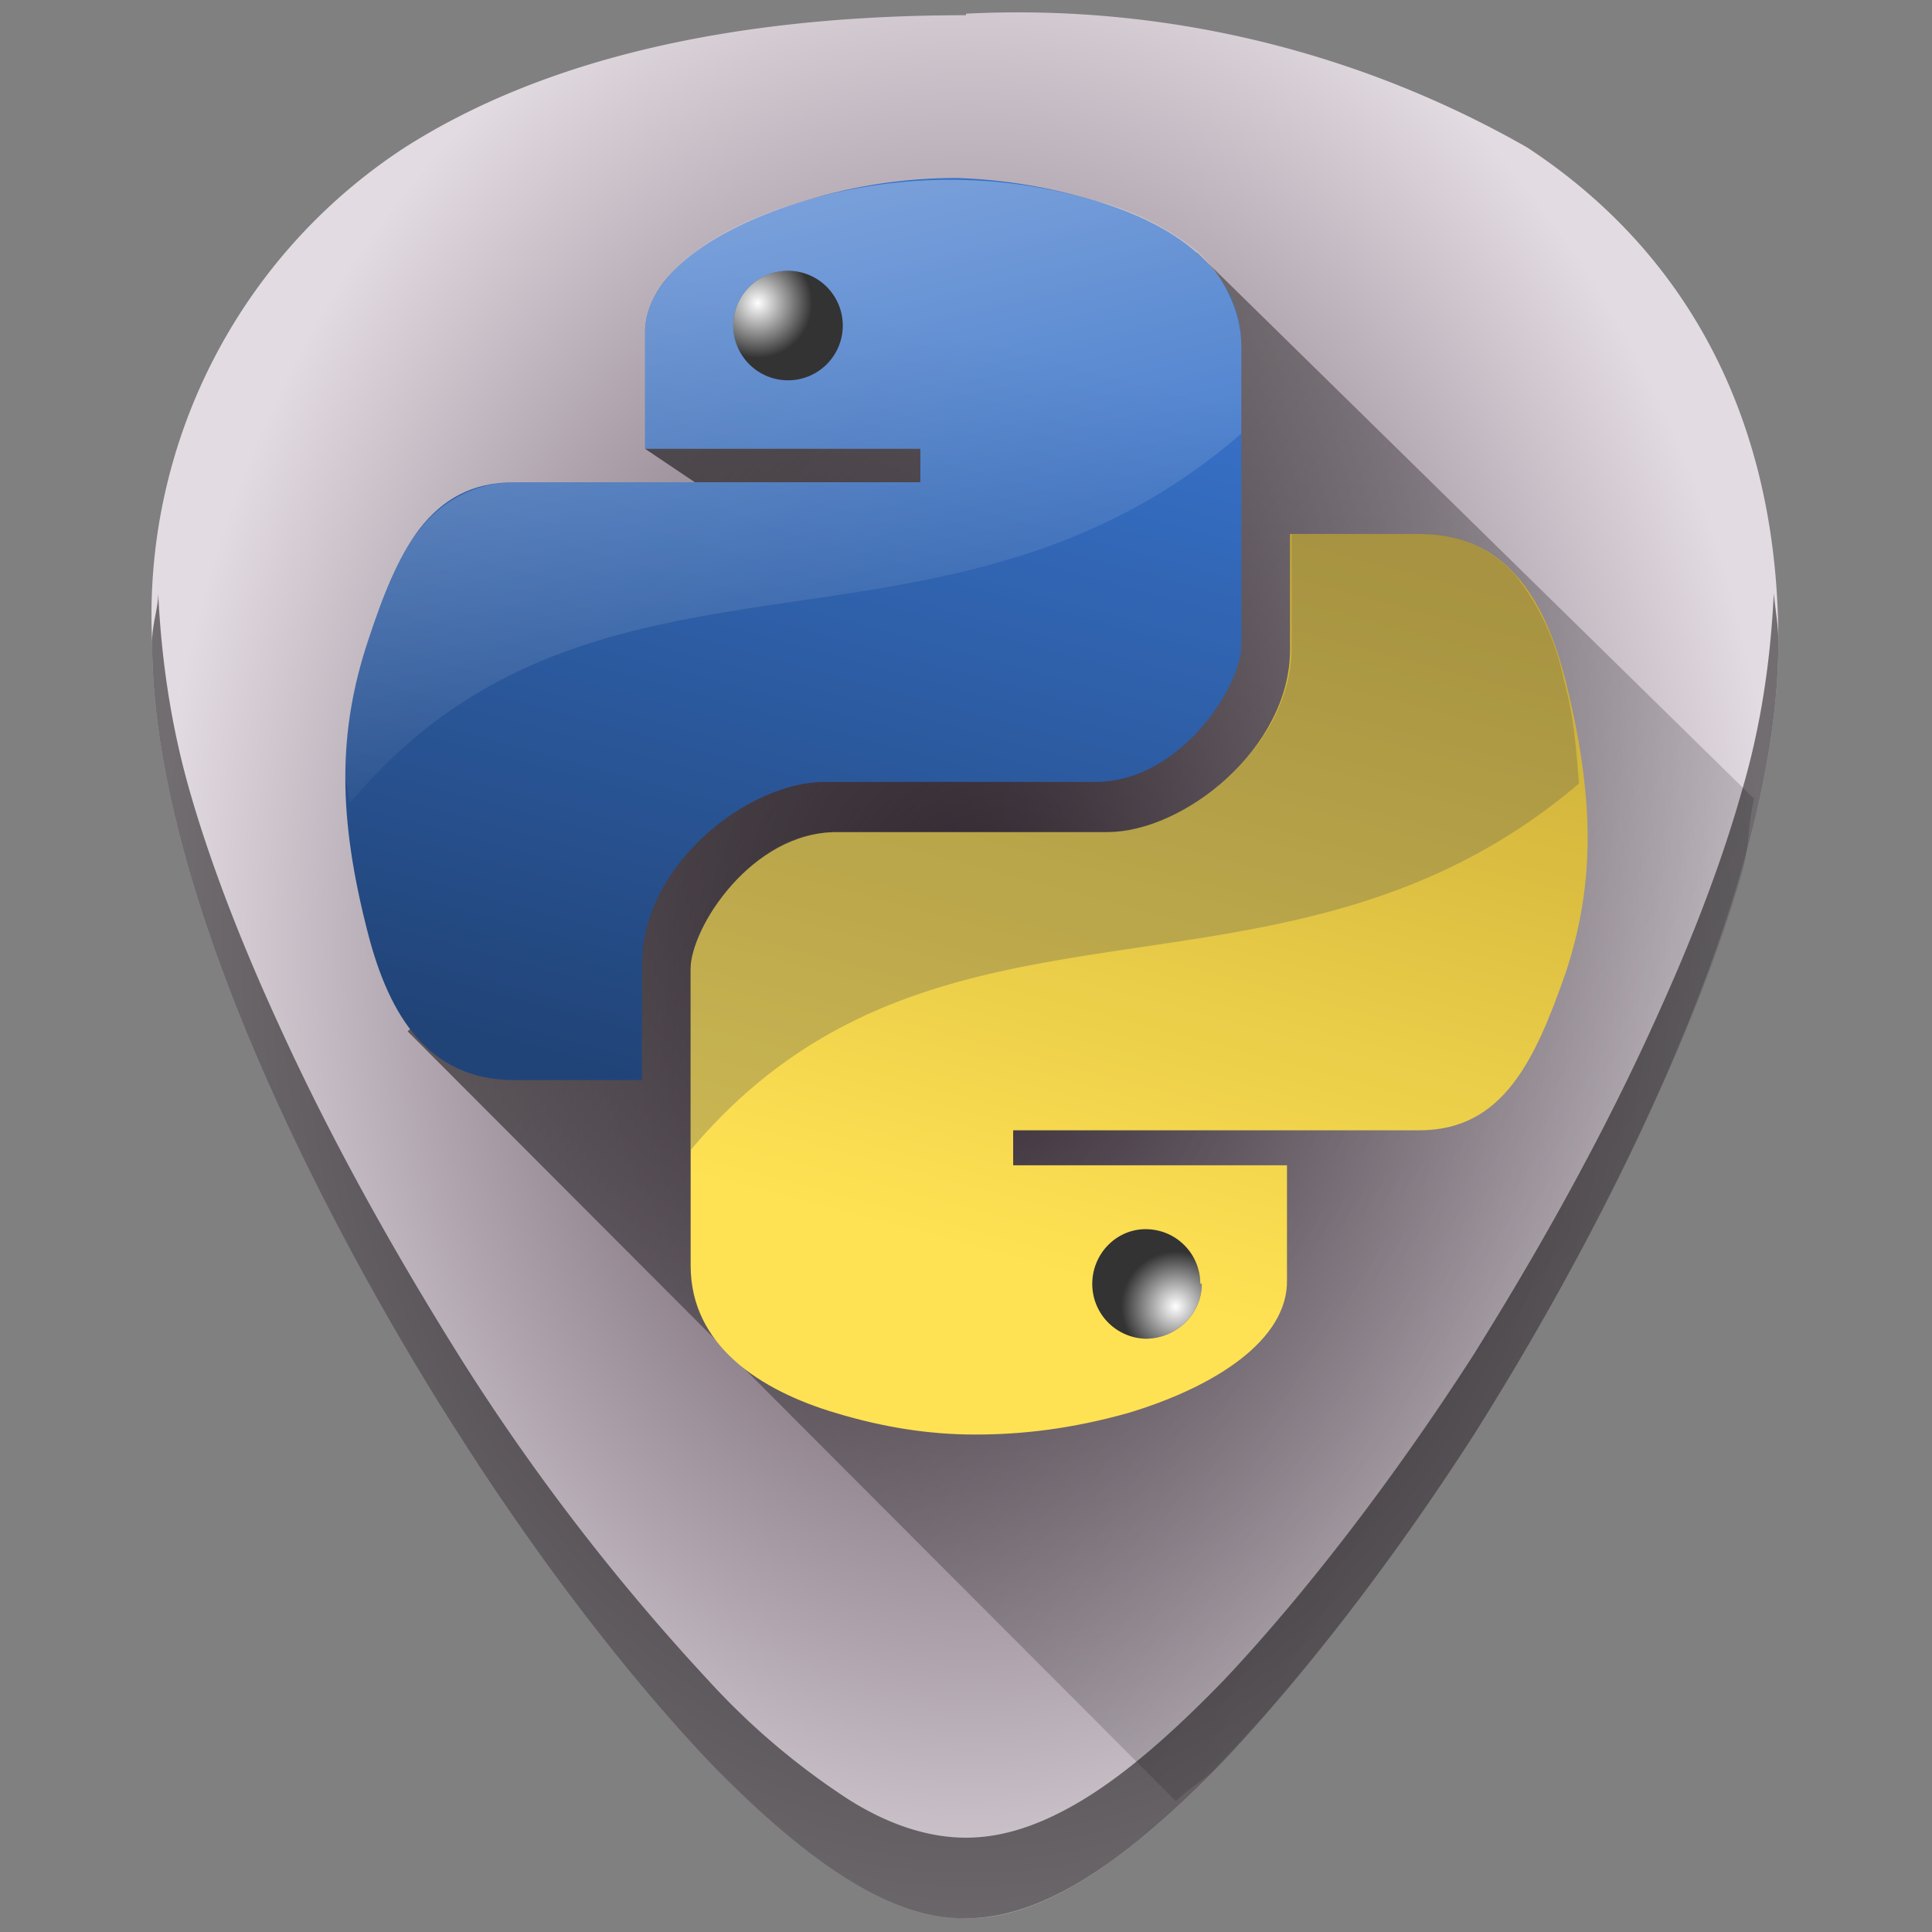 <?xml version="1.0" encoding="UTF-8" standalone="no"?>
<svg
   xmlns:dc="http://purl.org/dc/elements/1.1/"
   xmlns:cc="http://creativecommons.org/ns#"
   xmlns:rdf="http://www.w3.org/1999/02/22-rdf-syntax-ns#"
   xmlns:svg="http://www.w3.org/2000/svg"
   xmlns="http://www.w3.org/2000/svg"
   xmlns:xlink="http://www.w3.org/1999/xlink"
   xmlns:sodipodi="http://sodipodi.sourceforge.net/DTD/sodipodi-0.dtd"
   xmlns:inkscape="http://www.inkscape.org/namespaces/inkscape"
   width="48"
   height="48"
   viewBox="0 0 12.7 12.7"
   version="1.1"
   id="svg72"
   sodipodi:docname="python.svg"
   inkscape:version="0.92.4 (5da689c313, 2019-01-14)">
  <rect x="0" y="0" width="12.7" height="12.7" fill="#808080" stroke="none"/>
  <sodipodi:namedview
     pagecolor="#ffffff"
     bordercolor="#666666"
     borderopacity="1"
     objecttolerance="10"
     gridtolerance="10"
     guidetolerance="10"
     inkscape:pageopacity="0"
     inkscape:pageshadow="2"
     inkscape:window-width="1112"
     inkscape:window-height="480"
     id="namedview74"
     showgrid="false"
     inkscape:zoom="4.9166667"
     inkscape:cx="2.1355932"
     inkscape:cy="24"
     inkscape:window-x="0"
     inkscape:window-y="25"
     inkscape:window-maximized="0"
     inkscape:current-layer="svg72" />
  <defs
     id="defs44">
    <linearGradient
       id="g">
      <stop
         offset="0"
         stop-color="#483745"
         id="stop2" />
      <stop
         offset="1"
         stop-color="#e3dbe2"
         id="stop4" />
    </linearGradient>
    <linearGradient
       id="c">
      <stop
         offset="0"
         id="stop7" />
      <stop
         offset="1"
         stop-opacity="0"
         id="stop9" />
    </linearGradient>
    <linearGradient
       id="a">
      <stop
         offset="0"
         stop-color="#37a8f3"
         id="stop12" />
      <stop
         offset="1"
         stop-color="#366c99"
         id="stop14" />
    </linearGradient>
    <linearGradient
       id="b">
      <stop
         stop-color="#ffe253"
         offset="0"
         id="stop17" />
      <stop
         stop-color="#ffca1c"
         offset="1"
         id="stop19" />
    </linearGradient>
    <linearGradient
       xlink:href="#c"
       id="i"
       gradientUnits="userSpaceOnUse"
       x1="3.17"
       y1="286.7"
       x2="12.87"
       y2="292.98"
       gradientTransform="translate(0,-284.3)" />
    <linearGradient
       xlink:href="#d"
       id="j"
       x1="13.36"
       y1="31.47"
       x2="20.32"
       y2="5.8"
       gradientUnits="userSpaceOnUse"
       gradientTransform="matrix(0.2,0,0,0.2,1.54,0.8)" />
    <linearGradient
       id="d">
      <stop
         offset="0"
         stop-color="#214478"
         id="stop24" />
      <stop
         offset="1"
         stop-color="#3771c8"
         id="stop26" />
    </linearGradient>
    <linearGradient
       xlink:href="#e"
       id="k"
       x1="12.53"
       y1="3.44"
       x2="16.87"
       y2="21.31"
       gradientUnits="userSpaceOnUse"
       gradientTransform="matrix(0.2,0,0,0.2,1.54,0.8)" />
    <linearGradient
       id="e">
      <stop
         offset="0"
         stop-color="#fff"
         id="stop30" />
      <stop
         offset="1"
         stop-color="#fff"
         stop-opacity="0"
         id="stop32" />
    </linearGradient>
    <radialGradient
       xlink:href="#e"
       id="l"
       cx="17.21"
       cy="6"
       fx="17.21"
       fy="6"
       r="1.79"
       gradientTransform="matrix(0.2,0,0,0.202,1.54,0.78)"
       gradientUnits="userSpaceOnUse" />
    <linearGradient
       xlink:href="#f"
       id="m"
       x1="28.11"
       y1="38.18"
       x2="34.65"
       y2="13.55"
       gradientUnits="userSpaceOnUse"
       gradientTransform="matrix(0.2,0,0,0.2,1.54,0.8)" />
    <linearGradient
       id="f">
      <stop
         offset="0"
         stop-color="#ffe253"
         id="stop37" />
      <stop
         offset="1"
         stop-color="#c8ab37"
         id="stop39" />
    </linearGradient>
    <radialGradient
       xlink:href="#e"
       id="n"
       cx="17.21"
       cy="6"
       fx="17.21"
       fy="6"
       r="1.79"
       gradientTransform="matrix(-0.2,0,0,-0.202,11.17,9.8)"
       gradientUnits="userSpaceOnUse" />
    <radialGradient
       xlink:href="#g"
       id="h"
       cx="6.35"
       cy="290.65"
       fx="6.35"
       fy="290.65"
       r="5.35"
       gradientTransform="matrix(1,-0.007,0.009,1.3,-2.6,-371.53)"
       gradientUnits="userSpaceOnUse" />
  </defs>
  <path
     d="M 6.35,0.1 C 4.81,0.1 3.57,0.39 2.66,0.97 A 3.67,3.67 0 0 0 1,4.22 c 0,1.91 1.54,4.47 2.01,5.2 0.54,0.85 1.13,1.61 1.65,2.16 0.68,0.7 1.21,1.03 1.7,1.03 0.47,0 1,-0.33 1.68,-1.03 0.52,-0.55 1.11,-1.31 1.65,-2.15 0.47,-0.74 2,-3.3 2,-5.21 0,-1.42 -0.57,-2.54 -1.65,-3.25 A 6.75,6.75 0 0 0 6.35,0.09 Z"
     id="path46"
     style="fill:url(#h)"
     inkscape:connector-curvature="0" />
  <path
     d="M 1.04,3.9 C 1.04,4 1,4.1 1,4.22 c 0,1.91 1.54,4.47 2.01,5.2 0.54,0.85 1.13,1.61 1.65,2.16 0.68,0.7 1.21,1.03 1.69,1.03 0.48,0 1.01,-0.33 1.69,-1.03 0.52,-0.55 1.11,-1.31 1.65,-2.15 0.47,-0.74 2,-3.3 2,-5.21 C 11.69,4.11 11.67,4.01 11.66,3.9 11.64,4.32 11.58,4.76 11.45,5.2 11.3,5.73 11.09,6.25 10.87,6.73 10.43,7.7 9.92,8.53 9.69,8.9 9.15,9.74 8.56,10.5 8.04,11.05 7.7,11.4 7.4,11.66 7.12,11.83 6.84,12 6.59,12.08 6.35,12.08 6.11,12.08 5.85,12 5.58,11.83 A 4.76,4.76 0 0 1 4.66,11.05 14.41,14.41 0 0 1 3.01,8.9 C 2.78,8.53 2.27,7.7 1.83,6.73 1.61,6.25 1.4,5.73 1.25,5.21 1.12,4.76 1.06,4.32 1.04,3.9 Z"
     id="path48"
     inkscape:connector-curvature="0"
     style="opacity:0.5" />
  <path
     d="m 7.73,11.84 c 0.1,-0.1 0.2,-0.14 0.3,-0.26 0.53,-0.55 1.12,-1.31 1.66,-2.15 0.23,-0.37 0.74,-1.2 1.18,-2.17 0.22,-0.48 0.43,-1 0.58,-1.52 0.05,-0.17 0.04,-0.32 0.08,-0.49 L 7.87,1.66 4.24,2.95 5.58,3.85 2.68,6.78 Z"
     id="path50"
     style="opacity:0.6;fill:url(#i)"
     inkscape:connector-curvature="0" />
  <path
     d="M 8.47,8.33 C 8.47,8.87 7.9,9.15 7.41,9.29 6.69,9.49 6.11,9.47 5.5,9.29 5,9.14 4.53,8.84 4.53,8.33 V 6.47 c 0,-0.62 0.46,-1 0.97,-1 h 1.7 c 0.65,0 1.29,-0.66 1.28,-1.31 V 3.5 h 0.85 c 0.56,0 0.82,0.41 0.96,0.96 0.19,0.76 0.2,1.33 0,1.93 -0.2,0.58 -0.4,1.03 -0.96,1.03 h -2.87 2 z"
     id="path52"
     inkscape:connector-curvature="0"
     style="fill:none" />
  <path
     d="m 5.29,1.32 c 0.72,-0.21 1.3,-0.18 1.91,0 0.5,0.14 0.96,0.45 0.96,0.96 v 1.95 c 0,0.28 -0.4,0.91 -0.96,0.91 H 5.42 c -0.5,0 -1.2,0.55 -1.2,1.2 V 7.1 H 3.37 C 2.81,7.1 2.55,6.69 2.41,6.14 2.22,5.37 2.21,4.8 2.41,4.21 2.61,3.63 2.81,3.18 3.37,3.18 h 2.87 -2 V 2.2 c 0,-0.4 0.48,-0.72 1.05,-0.88 z"
     id="path54"
     inkscape:connector-curvature="0"
     style="fill:none" />
  <path
     d="m 6.29,1.17 c -0.31,0 -0.64,0.04 -1,0.15 C 4.72,1.49 4.23,1.8 4.24,2.2 V 2.95 H 6.05 V 3.17 H 4.24 5.13 3.38 c -0.56,0 -0.77,0.46 -0.96,1.04 -0.2,0.6 -0.2,1.16 0,1.93 0.14,0.54 0.4,0.96 0.96,0.96 H 4.22 V 6.34 c 0,-0.66 0.7,-1.2 1.2,-1.2 H 7.2 c 0.56,0 0.96,-0.63 0.96,-0.9 V 2.28 C 8.16,1.77 7.71,1.47 7.2,1.32 6.9,1.23 6.6,1.18 6.29,1.17 Z"
     id="path56"
     style="fill:url(#j)"
     inkscape:connector-curvature="0" />
  <path
     d="M 8.16,2.85 V 2.28 A 0.78,0.78 0 0 0 8.08,1.94 0.9,0.9 0 0 0 7.88,1.66 1.73,1.73 0 0 0 7.2,1.32 3.37,3.37 0 0 0 5.29,1.32 C 5.01,1.4 4.74,1.52 4.55,1.67 A 0.93,0.93 0 0 0 4.32,1.92 0.52,0.52 0 0 0 4.24,2.2 V 2.95 H 6.05 V 3.17 H 4.24 5.13 3.38 A 0.77,0.77 0 0 0 3.02,3.26 0.78,0.78 0 0 0 2.76,3.48 C 2.61,3.66 2.51,3.92 2.42,4.21 2.32,4.51 2.27,4.8 2.27,5.11 L 2.3,5.28 C 3.93,3.33 6.2,4.55 8.16,2.85 Z"
     id="path58"
     style="opacity:0.34;fill:url(#k)"
     inkscape:connector-curvature="0" />
  <path
     d="m 4.82,2.14 a 0.36,0.36 0 1 1 0.72,0 0.36,0.36 0 0 1 -0.72,0 z"
     id="path60"
     inkscape:connector-curvature="0"
     style="fill:#333333" />
  <path
     d="m 4.82,2.14 a 0.36,0.36 0 1 1 0.72,0 0.36,0.36 0 0 1 -0.72,0 z"
     id="path62"
     style="fill:url(#l)"
     inkscape:connector-curvature="0" />
  <path
     d="m 6.41,9.43 c 0.32,0 0.64,-0.04 1,-0.14 C 7.98,9.12 8.47,8.81 8.46,8.41 V 7.66 H 6.66 V 7.43 h 1.8 -0.89 1.76 c 0.55,0 0.76,-0.46 0.96,-1.03 0.2,-0.6 0.19,-1.17 0,-1.93 C 10.15,3.92 9.89,3.51 9.33,3.51 H 8.48 v 0.76 c 0,0.65 -0.7,1.2 -1.2,1.2 H 5.5 c -0.56,0 -0.96,0.63 -0.96,0.9 v 1.95 c 0,0.52 0.45,0.82 0.96,0.97 0.3,0.09 0.6,0.14 0.91,0.14 z"
     id="path64"
     style="fill:url(#m)"
     inkscape:connector-curvature="0" />
  <path
     d="M 10.38,5.15 C 10.36,4.93 10.35,4.72 10.28,4.47 A 1.63,1.63 0 0 0 9.96,3.78 0.8,0.8 0 0 0 9.33,3.51 H 8.49 v 0.76 c 0,0.16 -0.05,0.32 -0.12,0.46 A 1.5,1.5 0 0 1 7.68,5.37 1,1 0 0 1 7.28,5.47 H 5.5 A 0.8,0.8 0 0 0 5.11,5.57 1.3,1.3 0 0 0 4.61,6.12 0.65,0.65 0 0 0 4.54,6.37 V 7.56 C 6.17,5.62 8.43,6.81 10.38,5.15 Z"
     id="path66"
     inkscape:connector-curvature="0"
     style="opacity:0.35;fill:#6c6753" />
  <path
     d="M 7.9,8.44 C 7.9,8.64 7.73,8.8 7.53,8.8 A 0.36,0.36 0 0 1 7.18,8.44 c 0,-0.2 0.16,-0.36 0.35,-0.36 0.2,0 0.36,0.16 0.36,0.36 z"
     id="path68"
     inkscape:connector-curvature="0"
     style="fill:#333333" />
  <path
     d="M 7.9,8.44 C 7.9,8.64 7.73,8.8 7.53,8.8 A 0.36,0.36 0 0 1 7.18,8.44 c 0,-0.2 0.16,-0.36 0.35,-0.36 0.2,0 0.36,0.16 0.36,0.36 z"
     id="path70"
     style="fill:url(#n)"
     inkscape:connector-curvature="0" />
</svg>
